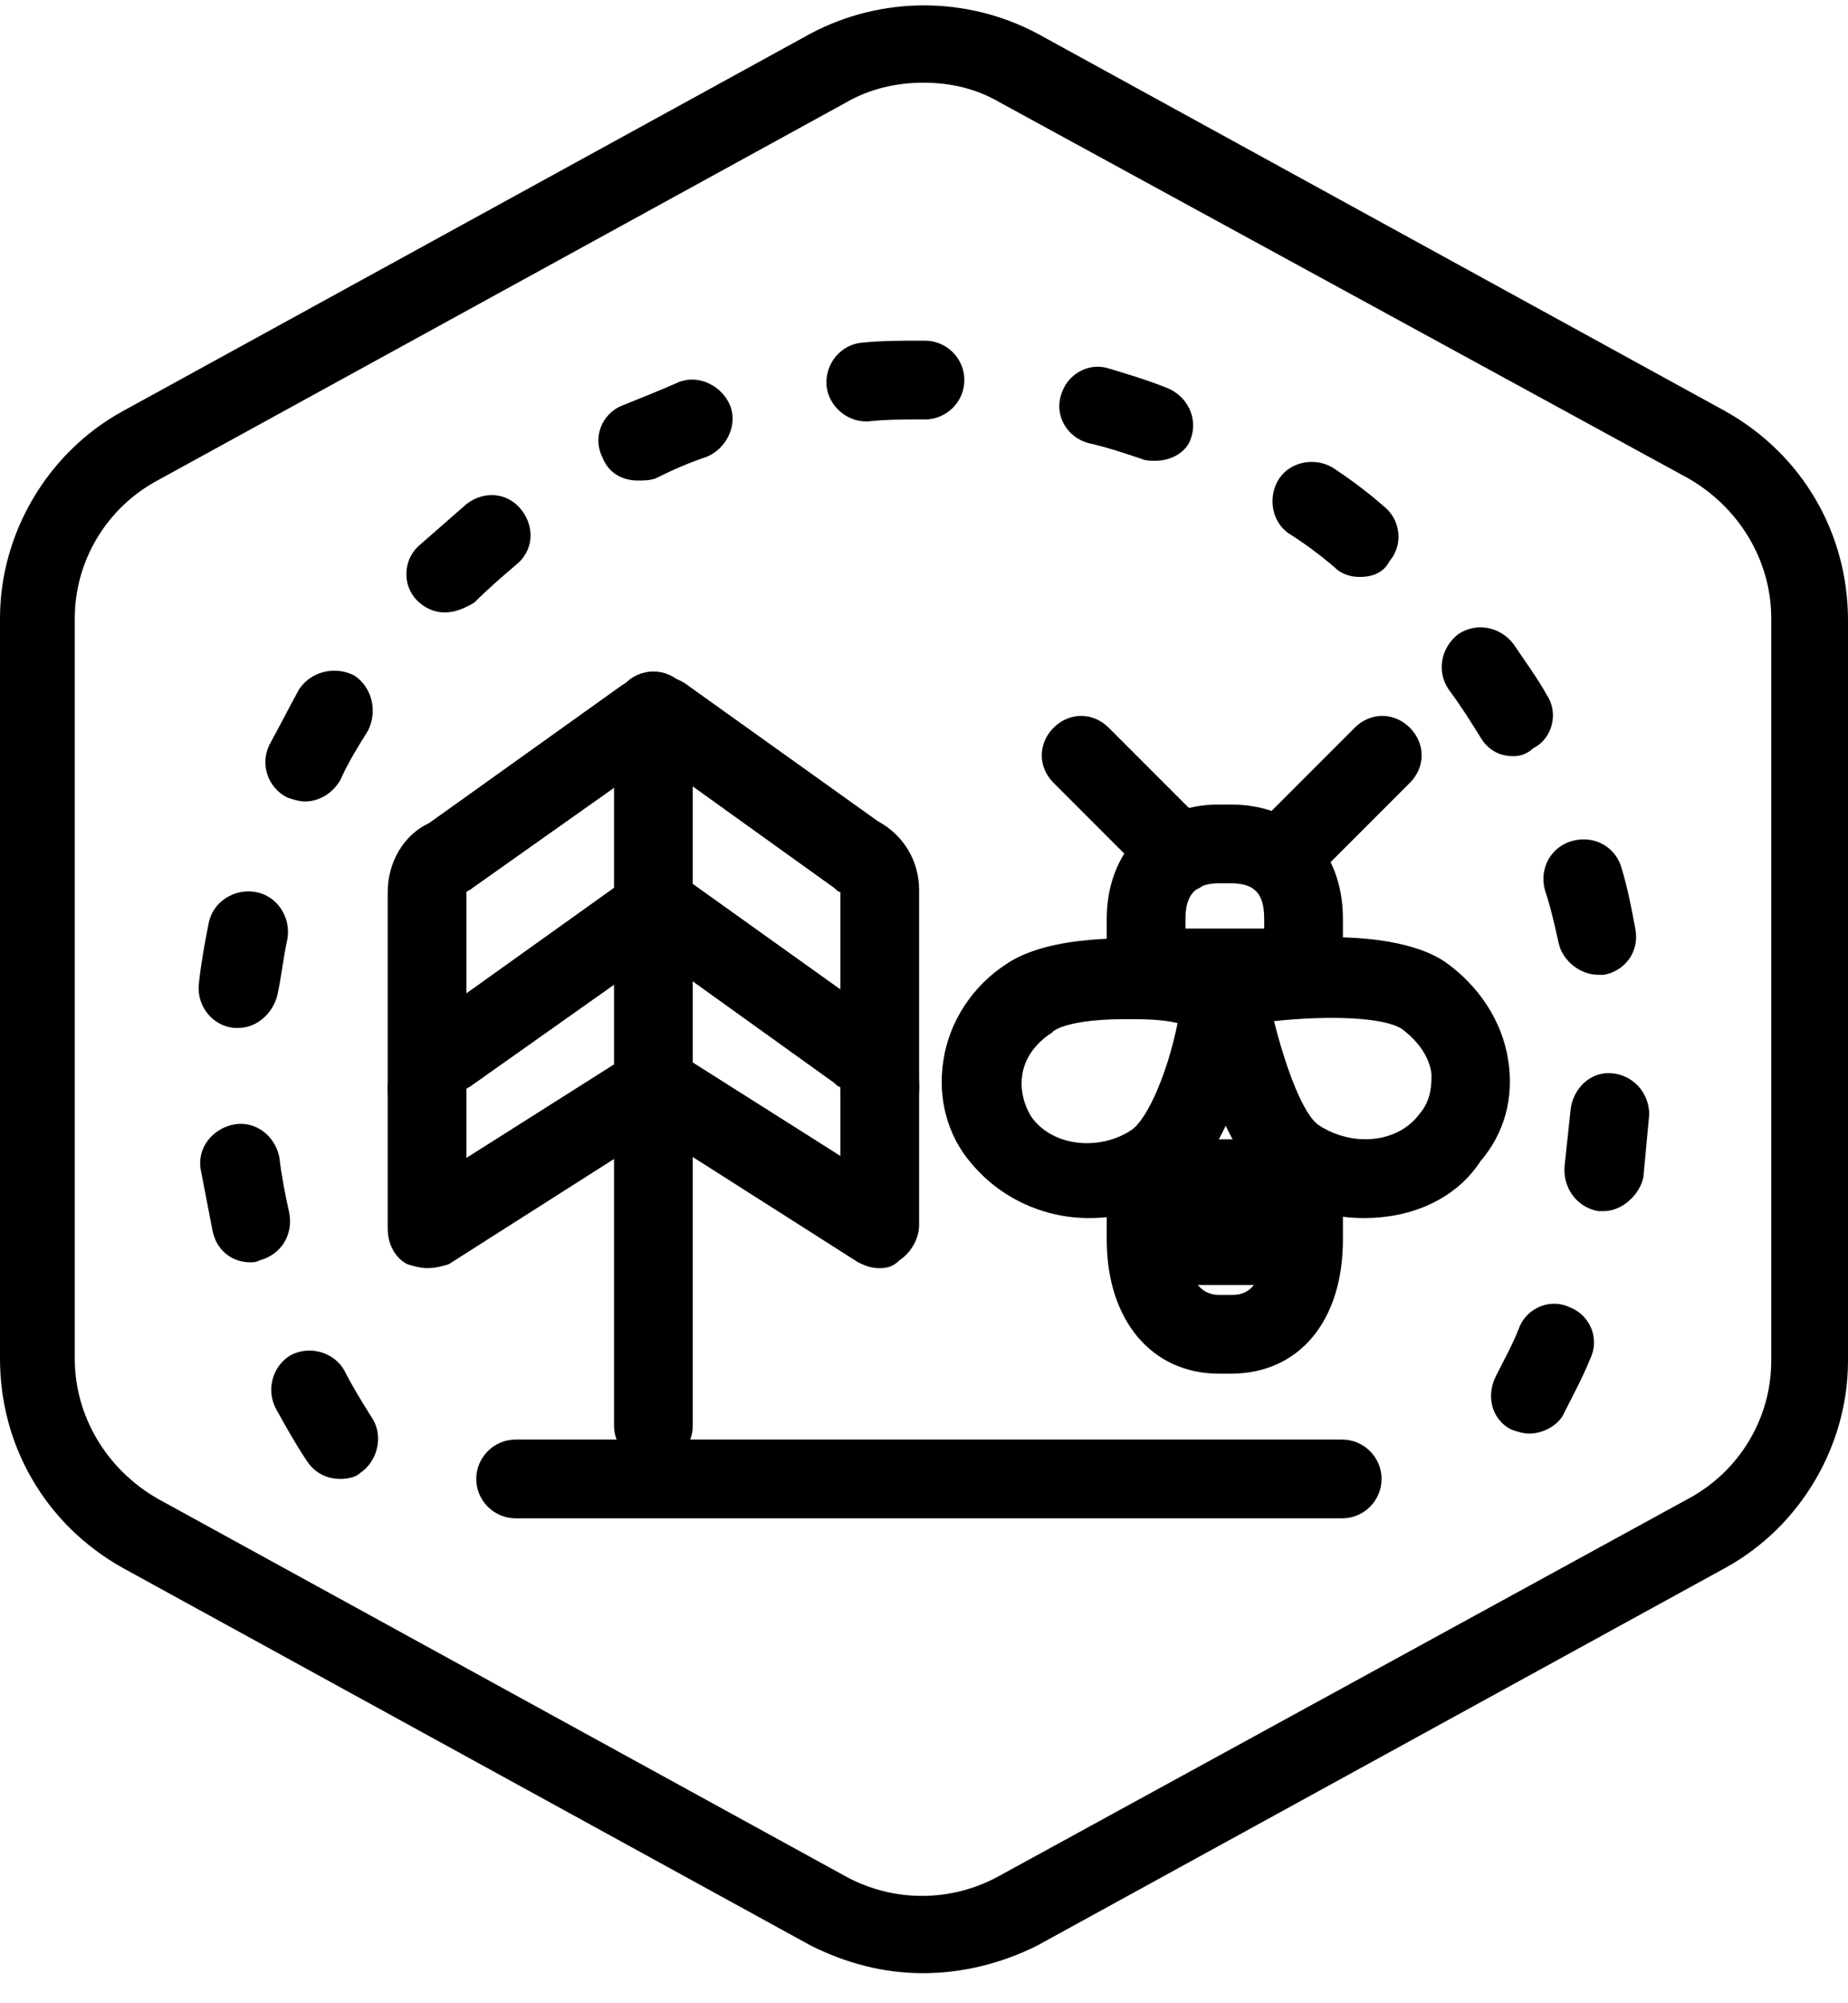 <svg width="60" height="65" viewBox="0 0 60 65" fill="none" xmlns="http://www.w3.org/2000/svg">
<path d="M29.968 64.025C28.69 64.025 27.476 63.705 26.326 63.13L3.962 50.862C1.47 49.456 0 46.9 0 44.089V20.063C0 17.315 1.534 14.696 3.962 13.354L26.326 1.085C28.626 -0.129 31.374 -0.129 33.674 1.085L56.038 13.354C58.53 14.759 60 17.315 60 20.127V44.152C60 46.9 58.467 49.52 56.038 50.862L33.674 63.13C32.524 63.705 31.246 64.025 29.968 64.025ZM29.968 2.683C29.137 2.683 28.243 2.874 27.476 3.322L5.112 15.59C3.45 16.485 2.428 18.21 2.428 20.063V44.089C2.428 45.942 3.45 47.667 5.112 48.625L27.476 60.894C29.01 61.724 30.863 61.724 32.396 60.894L54.824 48.625C56.486 47.731 57.508 46.005 57.508 44.152V20.063C57.508 18.21 56.486 16.485 54.824 15.526L32.46 3.322C31.693 2.874 30.863 2.683 29.968 2.683Z" fill="black"/>
<path d="M43.578 49.266H16.741C16.038 49.266 15.463 48.691 15.463 47.988C15.463 47.285 16.038 46.71 16.741 46.71H43.578C44.281 46.71 44.856 47.285 44.856 47.988C44.856 48.691 44.281 49.266 43.578 49.266Z" fill="black"/>
<path d="M21.215 47.539C20.512 47.539 19.936 46.964 19.936 46.261V23.066C19.936 22.363 20.512 21.788 21.215 21.788C21.917 21.788 22.492 22.363 22.492 23.066V46.261C22.492 46.964 21.917 47.539 21.215 47.539Z" fill="black"/>
<path d="M28.563 41.149C28.307 41.149 28.115 41.085 27.86 40.958L20.831 36.485C20.256 36.101 20.064 35.334 20.448 34.696C20.831 34.12 21.598 33.929 22.237 34.312L27.285 37.507V35.271C27.221 35.271 27.157 35.207 27.093 35.143L20.767 30.606C20.192 30.223 20.064 29.392 20.448 28.817C20.831 28.242 21.662 28.114 22.237 28.497L28.499 32.97C29.329 33.418 29.841 34.248 29.841 35.207V39.743C29.841 40.191 29.585 40.638 29.202 40.894C29.01 41.085 28.818 41.149 28.563 41.149Z" fill="black"/>
<path d="M28.563 36.676C27.86 36.676 27.285 36.101 27.285 35.398V28.945C27.221 28.945 27.157 28.881 27.093 28.817L20.767 24.28C20.192 23.896 20.064 23.066 20.448 22.491C20.831 21.916 21.662 21.788 22.237 22.171L28.499 26.644C29.329 27.091 29.841 27.922 29.841 28.881V35.334C29.841 36.101 29.266 36.676 28.563 36.676Z" fill="black"/>
<path d="M13.866 41.148C13.674 41.148 13.419 41.084 13.227 41.021C12.844 40.829 12.588 40.382 12.588 39.87V35.334C12.588 34.375 13.099 33.481 13.93 33.097L20.192 28.624C20.767 28.241 21.534 28.369 21.981 28.944C22.364 29.519 22.236 30.286 21.661 30.733L15.335 35.206C15.272 35.27 15.208 35.27 15.144 35.334V37.57L20.192 34.375C20.767 33.992 21.598 34.184 21.981 34.759C22.364 35.334 22.173 36.164 21.598 36.548L14.569 41.021C14.377 41.084 14.121 41.148 13.866 41.148Z" fill="black"/>
<path d="M13.866 36.676C13.163 36.676 12.588 36.101 12.588 35.398V28.945C12.588 27.986 13.099 27.092 13.93 26.708L20.192 22.235C20.767 21.852 21.534 21.98 21.981 22.555C22.364 23.13 22.236 23.897 21.661 24.344L15.335 28.817C15.272 28.881 15.208 28.881 15.144 28.945V35.398C15.144 36.101 14.569 36.676 13.866 36.676Z" fill="black"/>
<path d="M41.684 28.98C41.365 28.98 41.045 28.852 40.789 28.597C40.278 28.086 40.278 27.319 40.789 26.808L43.984 23.613C44.495 23.102 45.263 23.102 45.774 23.613C46.285 24.124 46.285 24.891 45.774 25.402L42.579 28.597C42.387 28.852 42.004 28.98 41.684 28.98Z" fill="black"/>
<path d="M38.297 28.98C37.977 28.98 37.658 28.852 37.402 28.597L34.207 25.402C33.696 24.891 33.696 24.124 34.207 23.613C34.718 23.102 35.486 23.102 35.997 23.613L39.192 26.808C39.703 27.319 39.703 28.086 39.192 28.597C39 28.852 38.617 28.98 38.297 28.98Z" fill="black"/>
<path d="M41.747 41.696H38.041C37.338 41.696 36.763 41.12 36.763 40.418C36.763 39.715 37.338 39.14 38.041 39.14H41.747C42.45 39.14 43.025 39.715 43.025 40.418C43.025 41.12 42.45 41.696 41.747 41.696Z" fill="black"/>
<path d="M35.358 39.523C33.888 39.523 32.482 38.884 31.524 37.733C30.757 36.839 30.437 35.625 30.629 34.411C30.82 33.133 31.588 31.983 32.674 31.28C34.655 29.938 39.128 30.577 40.023 30.769C40.725 30.896 41.172 31.535 41.045 32.238C40.917 33.069 40.15 37.35 38.169 38.628C37.403 39.267 36.38 39.523 35.358 39.523ZM36.508 33.069C35.486 33.069 34.59 33.197 34.207 33.452C34.207 33.452 34.207 33.452 34.143 33.516C33.632 33.836 33.249 34.347 33.185 34.922C33.121 35.369 33.249 35.88 33.504 36.264C34.207 37.222 35.74 37.35 36.763 36.647C37.274 36.264 37.913 34.794 38.233 33.197C37.722 33.069 37.083 33.069 36.508 33.069Z" fill="black"/>
<path d="M42.194 32.686H37.338C36.571 32.686 35.933 32.047 35.933 31.28V29.811C35.933 27.638 37.402 26.105 39.575 26.105H39.958C42.13 26.105 43.601 27.574 43.601 29.811V31.28C43.601 32.047 42.961 32.686 42.194 32.686ZM38.489 30.13H41.045V29.811C41.045 28.98 40.724 28.66 39.958 28.66H39.575C38.808 28.66 38.489 29.044 38.489 29.811V30.13Z" fill="black"/>
<path d="M39.958 44.572C39.894 44.572 39.831 44.572 39.767 44.572C39.703 44.572 39.638 44.572 39.575 44.572C37.402 44.572 35.933 42.846 35.933 40.227V38.373C35.933 37.607 36.571 36.968 37.338 36.968H42.194C42.961 36.968 43.601 37.607 43.601 38.373V40.227C43.601 42.846 42.194 44.572 39.958 44.572ZM38.489 39.524V40.227C38.489 40.738 38.616 42.016 39.575 42.016C39.638 42.016 39.703 42.016 39.767 42.016C39.831 42.016 39.894 42.016 39.958 42.016C40.277 42.016 41.045 42.016 41.045 40.227V39.524H38.489Z" fill="black"/>
<path d="M44.304 39.523C43.282 39.523 42.259 39.267 41.429 38.628C39.384 37.287 38.681 33.005 38.553 32.175C38.425 31.472 38.936 30.833 39.575 30.705C40.47 30.577 44.943 29.874 46.924 31.216C48.01 31.983 48.777 33.133 48.969 34.411C49.161 35.625 48.841 36.775 48.074 37.67C47.244 38.948 45.774 39.523 44.304 39.523ZM41.365 33.133C41.748 34.667 42.323 36.2 42.834 36.52C43.92 37.223 45.391 37.095 46.094 36.136C46.477 35.689 46.477 35.178 46.477 34.858C46.413 34.283 46.03 33.772 45.518 33.389C44.943 33.005 43.154 32.941 41.365 33.133Z" fill="black"/>
<path d="M11.054 47.987C10.607 47.987 10.224 47.795 9.968 47.411C9.585 46.837 9.265 46.261 8.946 45.686C8.626 45.047 8.882 44.281 9.457 43.961C10.096 43.642 10.863 43.897 11.182 44.472C11.438 44.983 11.757 45.495 12.077 46.006C12.46 46.581 12.268 47.411 11.693 47.795C11.566 47.923 11.31 47.987 11.054 47.987ZM49.648 46.517C49.457 46.517 49.265 46.453 49.073 46.389C48.434 46.07 48.243 45.303 48.562 44.664C48.818 44.153 49.137 43.578 49.329 43.066C49.585 42.428 50.351 42.108 50.99 42.428C51.629 42.683 51.949 43.45 51.629 44.089C51.374 44.728 51.054 45.303 50.735 45.942C50.543 46.261 50.096 46.517 49.648 46.517ZM8.115 40.958C7.54 40.958 7.029 40.575 6.901 39.935C6.773 39.297 6.645 38.594 6.518 37.955C6.39 37.252 6.901 36.613 7.604 36.485C8.307 36.357 8.946 36.868 9.073 37.571C9.137 38.146 9.265 38.785 9.393 39.36C9.521 40.063 9.137 40.702 8.434 40.894C8.307 40.958 8.243 40.958 8.115 40.958ZM52.077 39.297C52.013 39.297 51.949 39.297 51.885 39.297C51.182 39.169 50.735 38.53 50.799 37.827C50.863 37.252 50.926 36.613 50.99 36.038C51.054 35.335 51.629 34.76 52.332 34.824C53.035 34.888 53.546 35.463 53.546 36.166C53.482 36.868 53.419 37.507 53.355 38.21C53.227 38.785 52.652 39.297 52.077 39.297ZM7.732 33.354C7.668 33.354 7.604 33.354 7.604 33.354C6.901 33.29 6.39 32.651 6.454 31.948C6.518 31.309 6.645 30.606 6.773 29.967C6.901 29.265 7.604 28.817 8.307 28.945C9.01 29.073 9.457 29.776 9.329 30.479C9.201 31.054 9.137 31.693 9.01 32.268C8.882 32.843 8.371 33.354 7.732 33.354ZM51.885 31.629C51.31 31.629 50.735 31.181 50.607 30.606C50.479 30.031 50.351 29.456 50.16 28.881C49.968 28.178 50.351 27.475 51.054 27.284C51.757 27.092 52.46 27.475 52.652 28.178C52.843 28.817 52.971 29.456 53.099 30.159C53.227 30.862 52.779 31.501 52.077 31.629C52.013 31.629 51.949 31.629 51.885 31.629ZM9.904 26.006C9.712 26.006 9.521 25.942 9.329 25.878C8.69 25.558 8.434 24.792 8.754 24.153C9.073 23.578 9.393 22.939 9.712 22.364C10.096 21.788 10.863 21.597 11.502 21.916C12.077 22.3 12.268 23.067 11.949 23.706C11.629 24.217 11.31 24.728 11.054 25.303C10.799 25.75 10.351 26.006 9.904 26.006ZM49.137 24.536C48.69 24.536 48.307 24.344 48.051 23.897C47.732 23.386 47.412 22.875 47.029 22.364C46.645 21.788 46.773 21.022 47.348 20.575C47.923 20.191 48.69 20.319 49.137 20.894C49.521 21.469 49.904 21.98 50.224 22.555C50.607 23.13 50.415 23.961 49.776 24.28C49.585 24.472 49.329 24.536 49.137 24.536ZM14.441 19.872C14.121 19.872 13.802 19.744 13.546 19.488C13.035 18.977 13.099 18.146 13.61 17.699C14.121 17.252 14.633 16.805 15.144 16.357C15.719 15.91 16.486 15.974 16.933 16.549C17.38 17.124 17.316 17.891 16.741 18.338C16.294 18.721 15.847 19.105 15.399 19.552C15.08 19.744 14.76 19.872 14.441 19.872ZM44.153 18.721C43.898 18.721 43.578 18.657 43.323 18.402C42.875 18.019 42.364 17.635 41.853 17.316C41.278 16.932 41.15 16.102 41.533 15.527C41.917 14.951 42.748 14.824 43.323 15.207C43.898 15.591 44.409 15.974 44.92 16.421C45.495 16.868 45.559 17.699 45.112 18.21C44.92 18.594 44.537 18.721 44.153 18.721ZM20.703 15.591C20.192 15.591 19.744 15.335 19.553 14.824C19.233 14.185 19.553 13.418 20.192 13.162C20.831 12.907 21.47 12.651 22.045 12.396C22.684 12.14 23.45 12.523 23.706 13.162C23.962 13.801 23.578 14.568 22.939 14.824C22.364 15.015 21.789 15.271 21.278 15.527C21.086 15.591 20.895 15.591 20.703 15.591ZM37.508 14.951C37.38 14.951 37.188 14.951 37.061 14.888C36.486 14.696 35.91 14.504 35.335 14.376C34.633 14.185 34.249 13.482 34.441 12.843C34.633 12.14 35.335 11.757 35.974 11.948C36.613 12.14 37.252 12.332 37.891 12.587C38.53 12.843 38.914 13.546 38.658 14.249C38.53 14.632 38.083 14.951 37.508 14.951ZM28.115 13.674C27.476 13.674 26.901 13.162 26.837 12.523C26.773 11.82 27.284 11.181 27.987 11.118C28.626 11.054 29.265 11.054 29.904 11.054H30.032C30.735 11.054 31.31 11.629 31.31 12.332C31.31 13.034 30.735 13.61 30.032 13.61H29.904C29.329 13.61 28.754 13.61 28.179 13.674H28.115Z" fill="black"/>
</svg>
